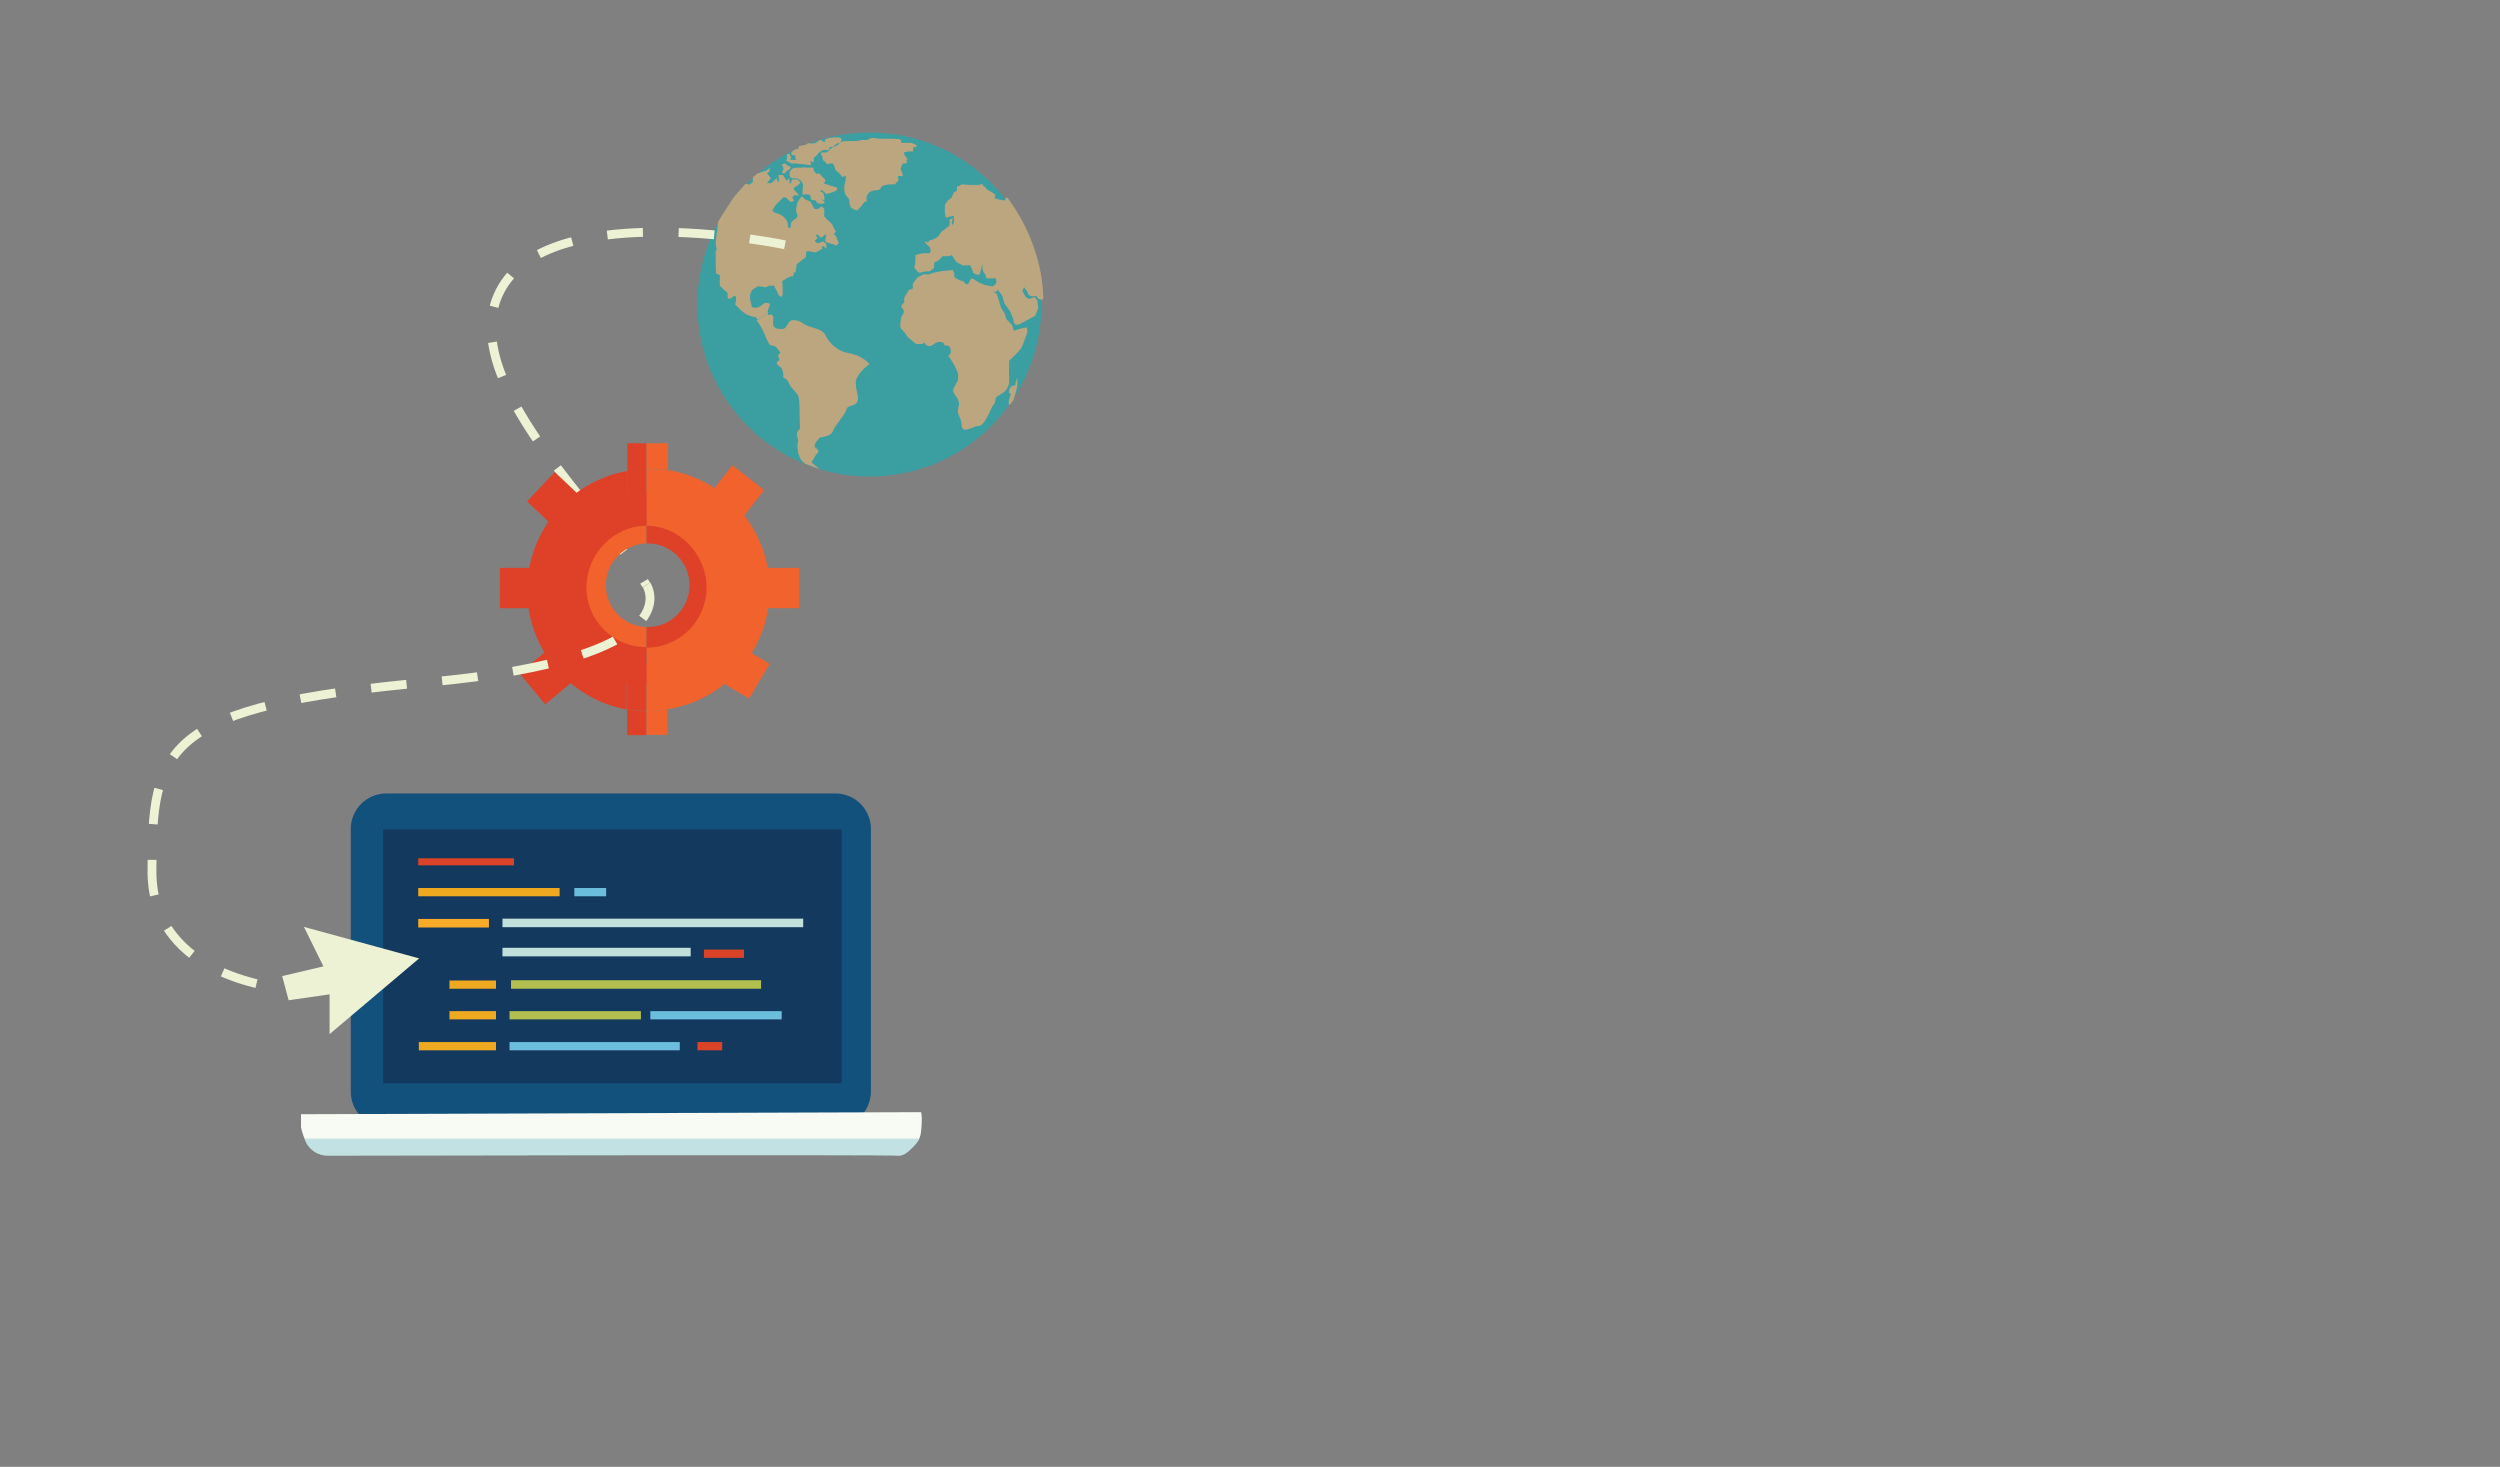 <?xml version="1.0" encoding="utf-8"?>
<!-- Generator: Adobe Illustrator 19.0.0, SVG Export Plug-In . SVG Version: 6.00 Build 0)  -->
<svg version="1.1" id="Layer_1" xmlns="http://www.w3.org/2000/svg" xmlns:xlink="http://www.w3.org/1999/xlink" x="0px" y="0px"
	 viewBox="0 0 848.8 498" style="enable-background:new 0 0 848.8 498;" xml:space="preserve">
<rect x="0" y="0" width="848.8" height="498" fill="#808080" stroke="none"/>
<style type="text/css">
	.st0{fill:#3B9FA1;}
	.st1{fill:#BBA680;}
	.st2{fill:#12517B;}
	.st3{fill:#14395F;}
	.st4{fill:#F8FBF4;}
	.st5{fill:#C2E1E2;}
	.st6{fill:#DA4328;}
	.st7{fill:#EFA921;}
	.st8{fill:#6BBEDC;}
	.st9{fill:#B3BF4E;}
	.st10{fill:#F7AB28;}
	.st11{fill:#C1E0DB;}
	.st12{fill:#EDF2D5;}
	.st13{fill:none;stroke:#EDF2D5;stroke-width:3;stroke-miterlimit:10;stroke-dasharray:12.123,12.123;}
	.st14{fill:#F2622C;}
	.st15{fill:#DF4128;}
	.st16{fill:none;}
</style>
<g id="XMLID_221_">
	<circle id="XMLID_230_" class="st0" cx="295.2" cy="103.4" r="58.4"/>
	<path id="XMLID_229_" class="st1" d="M260.8,105c0.7-1.3,0.6-1.9,0.6-1.9s-1.6-0.6-2.1,0c-0.6,0.6-2,1.3-2,1.3s-2,0.3-2.1-0.4
		c-0.1-0.9-0.9-2.7-0.4-4.3c0.4-1.6,1.7-2,2.4-2.4c0.7-0.3,2.7,0.3,2.7,0.3l1.3-0.6h1.6l1.7,3.4c0,0,0.9,0.7,1.1,0c0.3-0.7,0-5,0-5
		s2.6-1.7,3.3-1.6c0.7,0.1,0.6-1.3,0.6-1.3h0.6l0.4-2.8l3.1-2.4l0.1-1.3c0,0-0.1-0.9,0.9-0.7c1,0.1,1.3,0.3,2,0.4
		c0.6,0.1,2.6-1.3,2.6-1.3l-0.1-0.9c0,0,1.1,0.3,1.4,0.9c0.3,0.6,0-1.6,0-1.6l-1-0.9l-0.9,0.4l-1,0.3c0,0-0.9-0.4-0.9-0.9
		c0-0.4,0.9-0.7,0.9-0.7l-0.6-1.3h0.7l1.1,1.1l1-0.9c0,0,0.9-0.6,0.7,0c-0.1,0.6-0.6,2.1-0.1,2.3c0.4,0.1,3,0.9,3,0.9l0.3,0.4
		l1.1-0.9l-0.6-1.4c0,0-0.4-1.6-0.9-1.4c-0.4,0.1,0.1-0.9,0.4-1c0.3-0.1-0.6-1.3-0.6-1.3l-0.6-1.4l-1.7-1.6l-1-1.1
		c0,0,0.1-1.7,0.1-2.3c-0.1-0.6-1.1-1-1.1-1l-1,0.9l-1.3-0.1l-1.3-2.4l-2-0.9l-1-1l-1.4,2c0,0-0.9,3.1-0.3,3.8
		c0.6,0.7,0.1,1.6-0.6,2c-0.7,0.4-1.6,1.1-1.4,2.3c0.1,1-1.1,1-1-0.3c0.1-1.3-1.3-2.7-1.7-3c-0.3-0.3-1.6-0.9-2.1-1
		c-0.6-0.1-1.6-0.7-1.4-1.1c0.1-0.4,1.3-2,1.6-2.3c0.3-0.3,2.1-2,2.1-2l1,0.1c0,0,1,1.3,1.3,1.4c0.3,0.1,1.3-0.3,1.3-0.3l-0.6-1.3
		c0,0,1-1,1.3-0.6c0.3,0.3,0.9-0.1,0.9-0.1l-1.7-1.9c0,0,0.1-0.9,0.6-0.9s1.7-1.4,1.7-1.4l-1-1.1h-1.7c0,0-0.3-0.1-0.4,0.7
		c-0.1,0.9-0.6,0.7-0.6,0.7l-0.1-1.9l-0.9,1l-1.3-2h-1.4c0,0-0.1,1.4,0.1,1.7s-0.3,0.7-0.3,0.7l-0.6-1.3l-0.9,1l-0.9,0.7h-1.4
		l1.3-1.7l-1.3-1.7l0.9-0.7l0.1-1.1l-1.3,1l-1.4,0.4l-1.7,0.6l-1.3,1.1l-0.1,0.7v1l-1.1,0.9l-1.4-0.3l-4,4.6c0,0-5.3,8-5.3,8.4
		c0,0.4-0.4,3.8-0.7,5.7c-0.3,2,0.3,3.7,0.3,3.7l-0.4,0.3v4.4l0.1,3.3l1.3,0.6V97l1.3,1.3l1.3,1.1l0.1,2.1l1.3-0.3
		c0,0,0.6-1,1.3-0.6c0.6,0.4-0.1,2.8-0.1,2.8l2,2l1.7,1.3c0,0,2.3,1,2.8,0.9c0.4-0.1,0.6,0.1,1.1,0.9l3.7-2.3
		C260.6,106.1,260.6,105.7,260.8,105z"/>
	<path id="XMLID_228_" class="st1" d="M295.2,123.6c0,0-2.4-3-7.1-3.7c-4.8-0.9-7.1-4.6-7.7-5.8s-1-1.9-4.8-3c-3.7-1-3-2.1-5.8-2.4
		s-2.1,3-4.3,3c-2.1,0-3.4-0.3-3-3c0.4-2.7-1.6-1.7-1.6-1.7s-0.1-0.1-0.3-0.6l-3.7,2.3c0.1,0.3,0.4,0.7,0.9,1.3
		c1.1,1.9,1.7,3.1,1.9,3.7c0.1,0.6,1.6,3.4,1.6,3.4l2.1,0.6l1.6,2l-0.9,1l0.6,1.6c0,0-1.1,0.6-1,1c0.1,0.6,1.7,1.7,1.7,1.7l0.6,1.9
		l-0.1,1.3c0,0,1.4,0.3,2,2c0.6,1.7,3,3.1,3.3,4.8c0.3,1.7,0.3,6.3,0.3,6.3l0.1,4.3c0,0-0.3,0.1-0.9,1.1c-0.4,1,0.3,2.7,0.3,2.7
		l-0.3,1.9l0.3,2.6c0,0,0.7,2,1.1,2.4c0.4,0.3,1.1,1.1,1.1,1.1l5.1,1.9l-2.8-2.3l1.6-2.7c0,0,1.7-1.1,0-2.1c-1.7-1,1.4-3.7,1.4-3.7
		s3.7-0.3,4.3-2.1c0.6-1.9,4.3-5.8,4.6-7.4c0.3-1.6,3-0.9,3.7-2.7c0.9-1.9-1.6-5.6,0-8.3C292.5,125.5,295.2,123.6,295.2,123.6z"/>
	<path id="XMLID_227_" class="st1" d="M272.5,66.1c0,0,2.3-0.4,2.6,0.3c0.3,0.7,0.3,1.4,0.3,1.4l1.6,0.3c0,0,0.3,0.9,0.9,1
		c0.6,0.1,2,0,2,0v-0.7l-1.3-0.9l0.9,0.4h0.4v-1l-0.4-1.4l-1-0.6c0,0,0-0.4,0.6-0.3c0.4,0.1,1.4,1.3,1.4,1.3l2.1-0.6l1.6-0.7v-0.9
		l-2.3-0.7l-1.9-0.6l-0.4-0.7c0,0,0.4,0.3,0.6,0c0.1-0.3-0.1-0.9-0.6-1.3c-0.4-0.4-1.6-1.6-1.6-1.6l-0.6,0.3l-1-0.9l-0.3-1.3h-2.3
		l-0.7-0.1l-0.7,0.1h-1.7c0,0-1.3,0.1-1.6,0.3c-0.3,0.3-1,0.9-1,1.3c0,0.4,0,1.3,0,1.3l0.6,0.7l2.1,0.1l1.4,1c0,0,0.7,1.3,0.4,1.9
		C272.4,64.2,272.5,66.1,272.5,66.1z"/>
	<path id="XMLID_226_" class="st1" d="M266.3,58.9l0.9-0.9l1-0.6l0.3-0.7l-0.9-0.4l-0.6-0.3v-0.4c0,0-0.9-0.1-1,0
		c-0.1,0.1-0.7,0.3-0.4,0.7s0.3,0.3,0.3,0.3l0.1,0.9l-0.4,0.7v0.6L266.3,58.9z"/>
	<path id="XMLID_225_" class="st1" d="M271.2,55.7h1l3.1,0.4v-1c0,0-0.6-0.4,0-0.4s0.7,1.1,1,0c0.1-1.1-0.3-0.9,0.6-1.6
		c0.9-0.7,0.7-1,1.6-1.6c0.9-0.4,0.4-0.6,1.7-0.6c1.1,0,0.9,0.4,1.1,0c0.3-0.4,0.3-0.7,0.6-1c0.3-0.1,1,0,1,0s0.4-0.6,0.9-0.9
		c0.4-0.3,0.9-0.6,1.1-0.4c0.4,0.1,0.3,1.1,0.4,0.1c0.1-1,0.9-1.4,0-1.9c-0.9-0.4-3,0-3,0s-2,0.1-2.1,0.7c-0.3,0.6,0,1-0.7,0.6
		c-0.7-0.4-0.7-0.9-1.4-0.4c-0.7,0.4-0.9,1-2,1c-1.1,0.1-1.4-0.3-2,0.1s-0.6,0.4-1.6,0.6c-1,0.1-1.6,0.3-1.3,0.7s-1.1,0.6-1.1,0.6
		l-1.1,0.7l-0.4,0.6l0.3,0.7h0.9l0.4,0.6l-0.4,0.3l0.6,0.7h-1l-1.3-0.1l0.6-0.6l-0.3-0.6l-0.3-0.7h-0.9v0.4v0.9v0.6l-0.6,0.1
		l1.6,0.9l0.6,0.3h2L271.2,55.7z"/>
	<path id="XMLID_224_" class="st1" d="M291,71.5l1.6-1.7l0.9-1.3h0.7v-1.7c0,0,0.4-1.1,1.1-1.6c0.7-0.4,1.4-0.6,2-0.6
		s1.4-0.1,1.7-0.7c0.3-0.6,0-0.3,0.6-0.7s2.3-0.6,2.3-0.6h1.9l1.3-1.4l-0.3-1.4h1.7c0,0,0-1.1-0.6-1.9c-0.4-0.7,0.6-2.4,0.6-2.4h1
		l0.6-0.6l-0.6-0.6c0,0,1-0.1,0.6-0.4c-0.3-0.3-0.7-1-0.9-1c-0.1-0.1-0.3-1.1-0.3-1.1l0.9-0.3l0.9-0.1h1.3V50h0.3
		c0,0,1.3-0.1,0.9-0.6s-2-0.9-2-0.9h-1.4H306l-0.1-1l-1-0.3l-1.9-0.1h-5c0,0-1.9-0.6-2.7,0s-1.7,0.4-2.3,0.4s-1,0.1-1.6,0.3
		c-0.4,0.1-3,0.1-3.1,0.1c-0.3,0-2.4,0.1-2.4,0.1l-1.6,1.3l-1.9,0.9l-1.7,1.6c0,0-1.4-0.1-1.7,0s-0.3,0.7,0,1s0.3,1,0.3,1.1
		c0,0.1,0.1,0.6,0.4,0.7c0.3,0.1,0.6,0.4,0.9,0.9c0.3,0.3,0,0.3,1.4,0c1.4-0.3,1.3,1.4,1.6,2c0.3,0.6,1.7,1.4,2.1,2.3s1.1-0.6,1.4,0
		s-0.4,3.1-0.4,3.1s-0.1,2,0,2c0.1,0.1,0,1,1.1,2.1c1.1,1.1,0.3,1.6,0.7,2.4c0.4,1,0.1,1.1,1.3,1.6C291,71.5,291,71.5,291,71.5z"/>
	<path id="XMLID_223_" class="st1" d="M337.6,67.3c0,0,0.9-1-0.3-1.7c-1.1-0.7-2.1-1.1-2.3-1.4c0-0.1-0.9-1-0.9-1l-0.7-0.4h0.3v-0.3
		l-1.6,0.3h-1.1h-0.6h-1.6l-0.6-0.1l-1.7-0.1l-0.9,0.6l-0.7,0.1v1.4l-1.1,0.7l-0.7,1.7l-1.3,1l-1,1.4v1v1.7l0.3,1.7l1.3-0.3l1.4-0.4
		l0.1,1.3l-0.1,1.3l-0.4,0.6l-0.3-0.7l0.4-1.7l-1.1,0.6v1v1l-1.3,1l-1.4,1l-1.4,1.9l-1.3,0.7l-1.3,0.4l-0.7,0.7c0,0-1.3-0.7-0.9,0
		c0.4,0.7,1.6,1.6,1.6,1.6l0.3,1.1c0,0,0,0.9-0.6,1c-0.6,0-2.3,0-2.3,0l-2.3,0.6v0.9v1l-0.1,1.1l-0.3,1.3l0.9,1c0,0,0.4,1,1.4,0.6
		c1-0.4,3-0.4,3-0.4l1.4-1.1l0.1-1.9l1.4-0.6L320,87c0,0,1.9,0,2.3-0.1c0.4-0.1,0.9-0.3,0.9-0.3L324,88l0.9,1.1l2,1h1.3l1.1-0.1
		l0.7,1.3l0.4,1.3l0.9,0.6h1.3l0.9-3.4l0.1,0.4l-0.1,1.1l0.4,1l0.7,1.1l0.3,1.1h1.9h1l-0.1-0.1l-0.6,0.1h1.1v0.9c0,0,0.4,0.1,0,0.7
		c-0.4,0.7-1.1,1.3-1.7,1.1c-0.6-0.1-2.1-0.4-2.1-0.4l-2.1-0.9l-2-1.3h-0.6l-0.9,1.7l-0.7,0.3l-1.1-1.1l-1.4-0.4l-1.6-1v-1.4l-0.6-1
		l-3.4,0.3c0,0-4,0.7-4.1,1c-0.3,0.3-2.3,0.1-2.3,0.1l-2.1,1.1l-1.6,2.1V98l-1.3,0.4l-1.6,2.7v1.6c0,0-1.3,1.1-0.9,1.7
		c0.4,0.6,0.9,0.7,0.7,1.7c-0.1,1-0.7,0.7-0.9,2.1c-0.1,1.4-0.7,3,0.4,3.8c1.1,0.9,1.4,2.1,2.3,2.8c0.9,0.7,2.3,2,2.6,2
		c0.3,0,2,0,2,0s0.4-0.9,0.7-0.3c0.3,0.6,1.1,1.1,1.9,1s1.7-1,1.7-1s1.3-0.6,1.7-0.4c0.4,0.1,1.1,0,1.3,0.7c0.1,0.7,0.7,0.3,1.6,0.7
		s0.7,2.4,0.7,2.4s-1.1,1.1-0.7,1.3c0.4,0.1,1,1.4,1.3,1.7c0.3,0.3,1.9,3.7,1.9,4c0,0.3-0.1,1.6,0,2c0,0.4-1.7,2.8-1.7,3.6
		c0,0.7,0.3,1.1,0.9,1.9c0.6,0.7,1.3,2.4,1.1,3c-0.1,0.6-0.6,2.3-0.3,3c0.3,0.7,1,2.4,1,2.4l0.3,2.4c0,0,0.4,0.7,1.1,0.7
		c0.7,0,2-0.6,2.3-0.6c0.3,0,0.7-0.6,2.4-0.7c1.7-0.1,3.6-4.7,3.6-4.7s0.6-1.4,0.9-1.9c0.3-0.4,1-1.1,1-2c0-0.9,0.4-1.4,2.3-2.4
		c1.9-1,2.4-3.4,2.4-3.4v-7.7c0,0,3.7-3.4,4.3-4.6s1.9-5.1,1.9-5.1s0-1.1-0.1-1.4s0-0.3-1.4,0c-1.4,0.3-3.1,0.9-3.1,0.9l-0.6-2l-2-2
		l-0.4-1.7l-1.3-2l-1-3.4l-0.4-1.3l-1.3-0.9l1.1,0.1l0.4-0.9l0.6,0.9l1,1.3l0.7,2.6l1.9,2.6l1,2.4c0,0,0.4,2,0.7,2.1
		c0.3,0.3,1.3,0.1,1.3,0.1l5.6-3l1-2.6l-0.3-2.6l-0.9-1.1l-2,0.6l-1.1-0.7l-1.1-2l0.6-1.3l1,1.4l0.6,1.3c0,0,0.9,0.4,1.3,0.4
		c0.4,0,1.3-0.1,1.3-0.1l0.7,1l1.3,0.3l0.3-0.4c0,0,0.7-17-12.1-34.2c-0.7-0.6-0.9,0.9-0.9,0.9l-1.7-0.3L337.6,67.3z"/>
	<path id="XMLID_222_" class="st1" d="M343.2,133.9l-0.7,2v1.6l0.6-0.3l1-1.4l1-3.4l0.3-1.6v-1v-1.6l-0.6,1.7c0,0,0,1-0.3,1
		c-0.3,0.1-1,0.1-1,0.1l-0.9,1.3v1L343.2,133.9z"/>
</g>
<g id="XMLID_199_">
	<g id="XMLID_216_">
		<path id="XMLID_220_" class="st2" d="M283.6,382.7H131.1c-6.6,0-12-5.4-12-12v-89.3c0-6.6,5.4-12,12-12h152.6c6.6,0,12,5.4,12,12
			v89.3C295.6,377.3,290.2,382.7,283.6,382.7z"/>
		<rect id="XMLID_219_" x="130.1" y="281.6" class="st3" width="155.7" height="86.2"/>
		<path id="XMLID_218_" class="st4" d="M102.2,378.3v4.4c0,0,1.5,9.4,8.4,9.4s194.2,0,194.2,0s7.3-2,7.9-7.7s0-6.8,0-6.8
			L102.2,378.3z"/>
		<path id="XMLID_217_" class="st5" d="M103.4,386.6h208.8c0,0-3.9,6.1-7.2,5.8c-3.8-0.4-194.2,0-194.2,0S105.1,392.1,103.4,386.6z"
			/>
	</g>
	<g id="XMLID_200_">
		<rect id="XMLID_215_" x="142" y="291.4" class="st6" width="32.5" height="2.4"/>
		<rect id="XMLID_214_" x="142" y="301.5" class="st7" width="48" height="2.8"/>
		<rect id="XMLID_213_" x="195" y="301.5" class="st8" width="10.8" height="2.8"/>
		<rect id="XMLID_212_" x="239" y="322.4" class="st6" width="13.6" height="2.8"/>
		<rect id="XMLID_211_" x="152.6" y="332.9" class="st7" width="15.8" height="2.8"/>
		<rect id="XMLID_210_" x="152.6" y="343.3" class="st7" width="15.8" height="2.8"/>
		<rect id="XMLID_209_" x="173" y="343.3" class="st9" width="44.6" height="2.8"/>
		<rect id="XMLID_208_" x="220.8" y="343.3" class="st8" width="44.6" height="2.8"/>
		<rect id="XMLID_207_" x="173" y="353.8" class="st8" width="57.8" height="2.8"/>
		<rect id="XMLID_206_" x="142.2" y="353.8" class="st7" width="26.2" height="2.8"/>
		<rect id="XMLID_205_" x="236.8" y="353.8" class="st6" width="8.4" height="2.8"/>
		<rect id="XMLID_204_" x="142" y="312" class="st10" width="24" height="2.9"/>
		<rect id="XMLID_203_" x="173.5" y="332.8" class="st9" width="84.9" height="2.9"/>
		<rect id="XMLID_202_" x="170.6" y="311.9" class="st11" width="102.1" height="2.9"/>
		<rect id="XMLID_201_" x="170.6" y="321.8" class="st11" width="63.9" height="2.9"/>
	</g>
</g>
<polygon id="XMLID_198_" class="st12" points="103.2,314.7 142.3,325.4 111.9,351.1 111.9,337.6 98,339.6 95.8,331.4 109.8,328.1 
	"/>
<path id="XMLID_197_" class="st13" d="M266.5,83.1c0,0-78-16.2-96,14.4s35.8,77.5,48.9,101.1"/>
<g id="XMLID_165_">
	<rect id="XMLID_196_" x="253.5" y="192.8" class="st14" width="17.8" height="13.7"/>
	
		<rect id="XMLID_195_" x="243.2" y="218" transform="matrix(0.511 -0.86 0.86 0.511 -72.755 325.835)" class="st14" width="13.7" height="17.8"/>
	
		<rect id="XMLID_194_" x="241.6" y="160.3" transform="matrix(0.787 0.617 -0.617 0.787 157.429 -117.271)" class="st14" width="13.7" height="17.8"/>
	
		<rect id="XMLID_193_" x="183.2" y="162.6" transform="matrix(0.688 -0.726 0.726 0.688 -65.156 191.354)" class="st15" width="13.7" height="17.8"/>
	<rect id="XMLID_192_" x="169.7" y="192.8" class="st15" width="17.8" height="13.7"/>
	
		<rect id="XMLID_191_" x="180.7" y="219.3" transform="matrix(-0.639 -0.769 0.769 -0.639 131.927 518.233)" class="st15" width="13.7" height="17.8"/>
	<g id="XMLID_174_">
		<path id="XMLID_190_" class="st16" d="M196.9,198.7c0-12.6,10.1-22.8,22.6-23V175c-13.7,0.3-24.7,11.5-24.7,25.3s11,25,24.7,25.3
			v-4C207,221.5,196.9,211.3,196.9,198.7z"/>
		<path id="XMLID_189_" class="st15" d="M219.5,231.7v-6c-13.7-0.3-24.7-11.5-24.7-25.3s11-25,24.7-25.3v-6.7H213v-8.5
			c-19.3,3.4-34,20.2-34,40.5c0,20.2,14.6,37,33.8,40.5v-9.1h6.7V231.7z"/>
		<path id="XMLID_188_" class="st15" d="M219.5,150.5H213v9.3c2.1-0.4,4.3-0.6,6.5-0.6V150.5z"/>
		<path id="XMLID_187_" class="st15" d="M219.5,168.3v-9.2c-2.2,0-4.4,0.2-6.5,0.6v8.5L219.5,168.3L219.5,168.3z"/>
		<path id="XMLID_186_" class="st15" d="M212.9,240.8v8.8h6.6v-8.1C217.2,241.4,215,241.2,212.9,240.8z"/>
		<path id="XMLID_185_" class="st15" d="M219.5,231.7h-6.6v9.1c2.2,0.4,4.4,0.6,6.6,0.6V231.7z"/>
		<path id="XMLID_184_" class="st16" d="M205.7,198.7c0,7.7,6.1,14,13.8,14.2v-28.3C211.8,184.7,205.7,191,205.7,198.7z"/>
		<path id="XMLID_183_" class="st14" d="M196.9,198.7c0,12.6,10.1,22.8,22.6,23v-8.8c-7.7-0.2-13.8-6.5-13.8-14.2s6.1-14,13.8-14.2
			v-8.9C207,175.9,196.9,186.1,196.9,198.7z"/>
		<path id="XMLID_182_" class="st16" d="M245.5,200.3c0-14-11.3-25.3-25.3-25.3c-0.2,0-0.4,0-0.7,0v0.7c0.1,0,0.3,0,0.4,0
			c12.7,0,23,10.3,23,23s-10.3,23-23,23c-0.1,0-0.3,0-0.4,0v4c0.2,0,0.4,0,0.7,0C234.1,225.7,245.5,214.3,245.5,200.3z"/>
		<path id="XMLID_181_" class="st14" d="M219.5,168.3v6.7c0.2,0,0.4,0,0.7,0c14,0,25.3,11.3,25.3,25.3c0,14-11.3,25.3-25.3,25.3
			c-0.2,0-0.4,0-0.7,0v6h7.1v9.2c19.7-3.1,34.7-20.1,34.7-40.6s-14.9-37.4-34.5-40.6v8.6L219.5,168.3L219.5,168.3z"/>
		<path id="XMLID_180_" class="st14" d="M220.2,159.2c2.3,0,4.5,0.2,6.6,0.5v-9.2h-7.3v8.7C219.7,159.2,219.9,159.2,220.2,159.2z"/>
		<path id="XMLID_179_" class="st14" d="M219.5,159.2v9.2h7.3v-8.6c-2.2-0.4-4.4-0.5-6.6-0.5C219.9,159.2,219.7,159.2,219.5,159.2z"
			/>
		<path id="XMLID_178_" class="st14" d="M226.6,240.9c-2.1,0.3-4.3,0.5-6.4,0.5c-0.2,0-0.4,0-0.7,0v8.1h7.1V240.9z"/>
		<path id="XMLID_177_" class="st14" d="M219.5,231.7v9.7c0.2,0,0.4,0,0.7,0c2.2,0,4.3-0.2,6.4-0.5v-9.2H219.5z"/>
		<path id="XMLID_176_" class="st16" d="M234.1,198.7c0-7.8-6.3-14.2-14.2-14.2c-0.1,0-0.3,0-0.4,0v28.3c0.1,0,0.3,0,0.4,0
			C227.7,212.9,234.1,206.5,234.1,198.7z"/>
		<path id="XMLID_175_" class="st15" d="M219.9,184.5c7.8,0,14.2,6.3,14.2,14.2c0,7.8-6.3,14.2-14.2,14.2c-0.1,0-0.3,0-0.4,0v8.8
			c0.1,0,0.3,0,0.4,0c12.7,0,23-10.3,23-23c0-12.7-10.3-23-23-23c-0.1,0-0.3,0-0.4,0v8.9C219.6,184.5,219.8,184.5,219.9,184.5z"/>
	</g>
	<g id="XMLID_166_">
		<path id="XMLID_173_" class="st16" d="M239.9,200.1c0-11.2-9.1-20.4-20.4-20.4v40.7C230.7,220.4,239.9,211.3,239.9,200.1z"/>
		<path id="XMLID_172_" class="st14" d="M219.5,166.4v12.1c11.2,0,20.4,9.8,20.4,21c0,11.2-9.1,20.4-20.4,20.4v12.7
			c18.2,0,33-14.8,33-33C252.5,181.2,237.7,166.4,219.5,166.4z"/>
		<path id="XMLID_169_" class="st16" d="M199.1,200.1c0,11.2,9.1,20.4,20.4,20.4v-40.7C208.3,179.7,199.1,188.9,199.1,200.1z"/>
		<path id="XMLID_168_" class="st16" d="M186.5,200.1c0-18.2,14.8-33,33-33v-22h-58.9v115.7h58.9v-27.6
			C201.3,233.1,186.5,218.3,186.5,200.1z"/>
		<path id="XMLID_167_" class="st15" d="M199.1,199.5c0-11.2,9.1-21,20.4-21v-12.1c-18.2,0-33,14.8-33,33s14.8,33,33,33v-12.7
			C208.3,219.8,199.1,210.7,199.1,199.5z"/>
	</g>
</g>
<path id="XMLID_164_" class="st13" d="M219.5,198.6c0,0,16.6,24.7-73.9,33c-90.5,8.3-94,21.8-94,64.3c0,36.8,45.4,39.7,45.4,39.7"/>
</svg>
